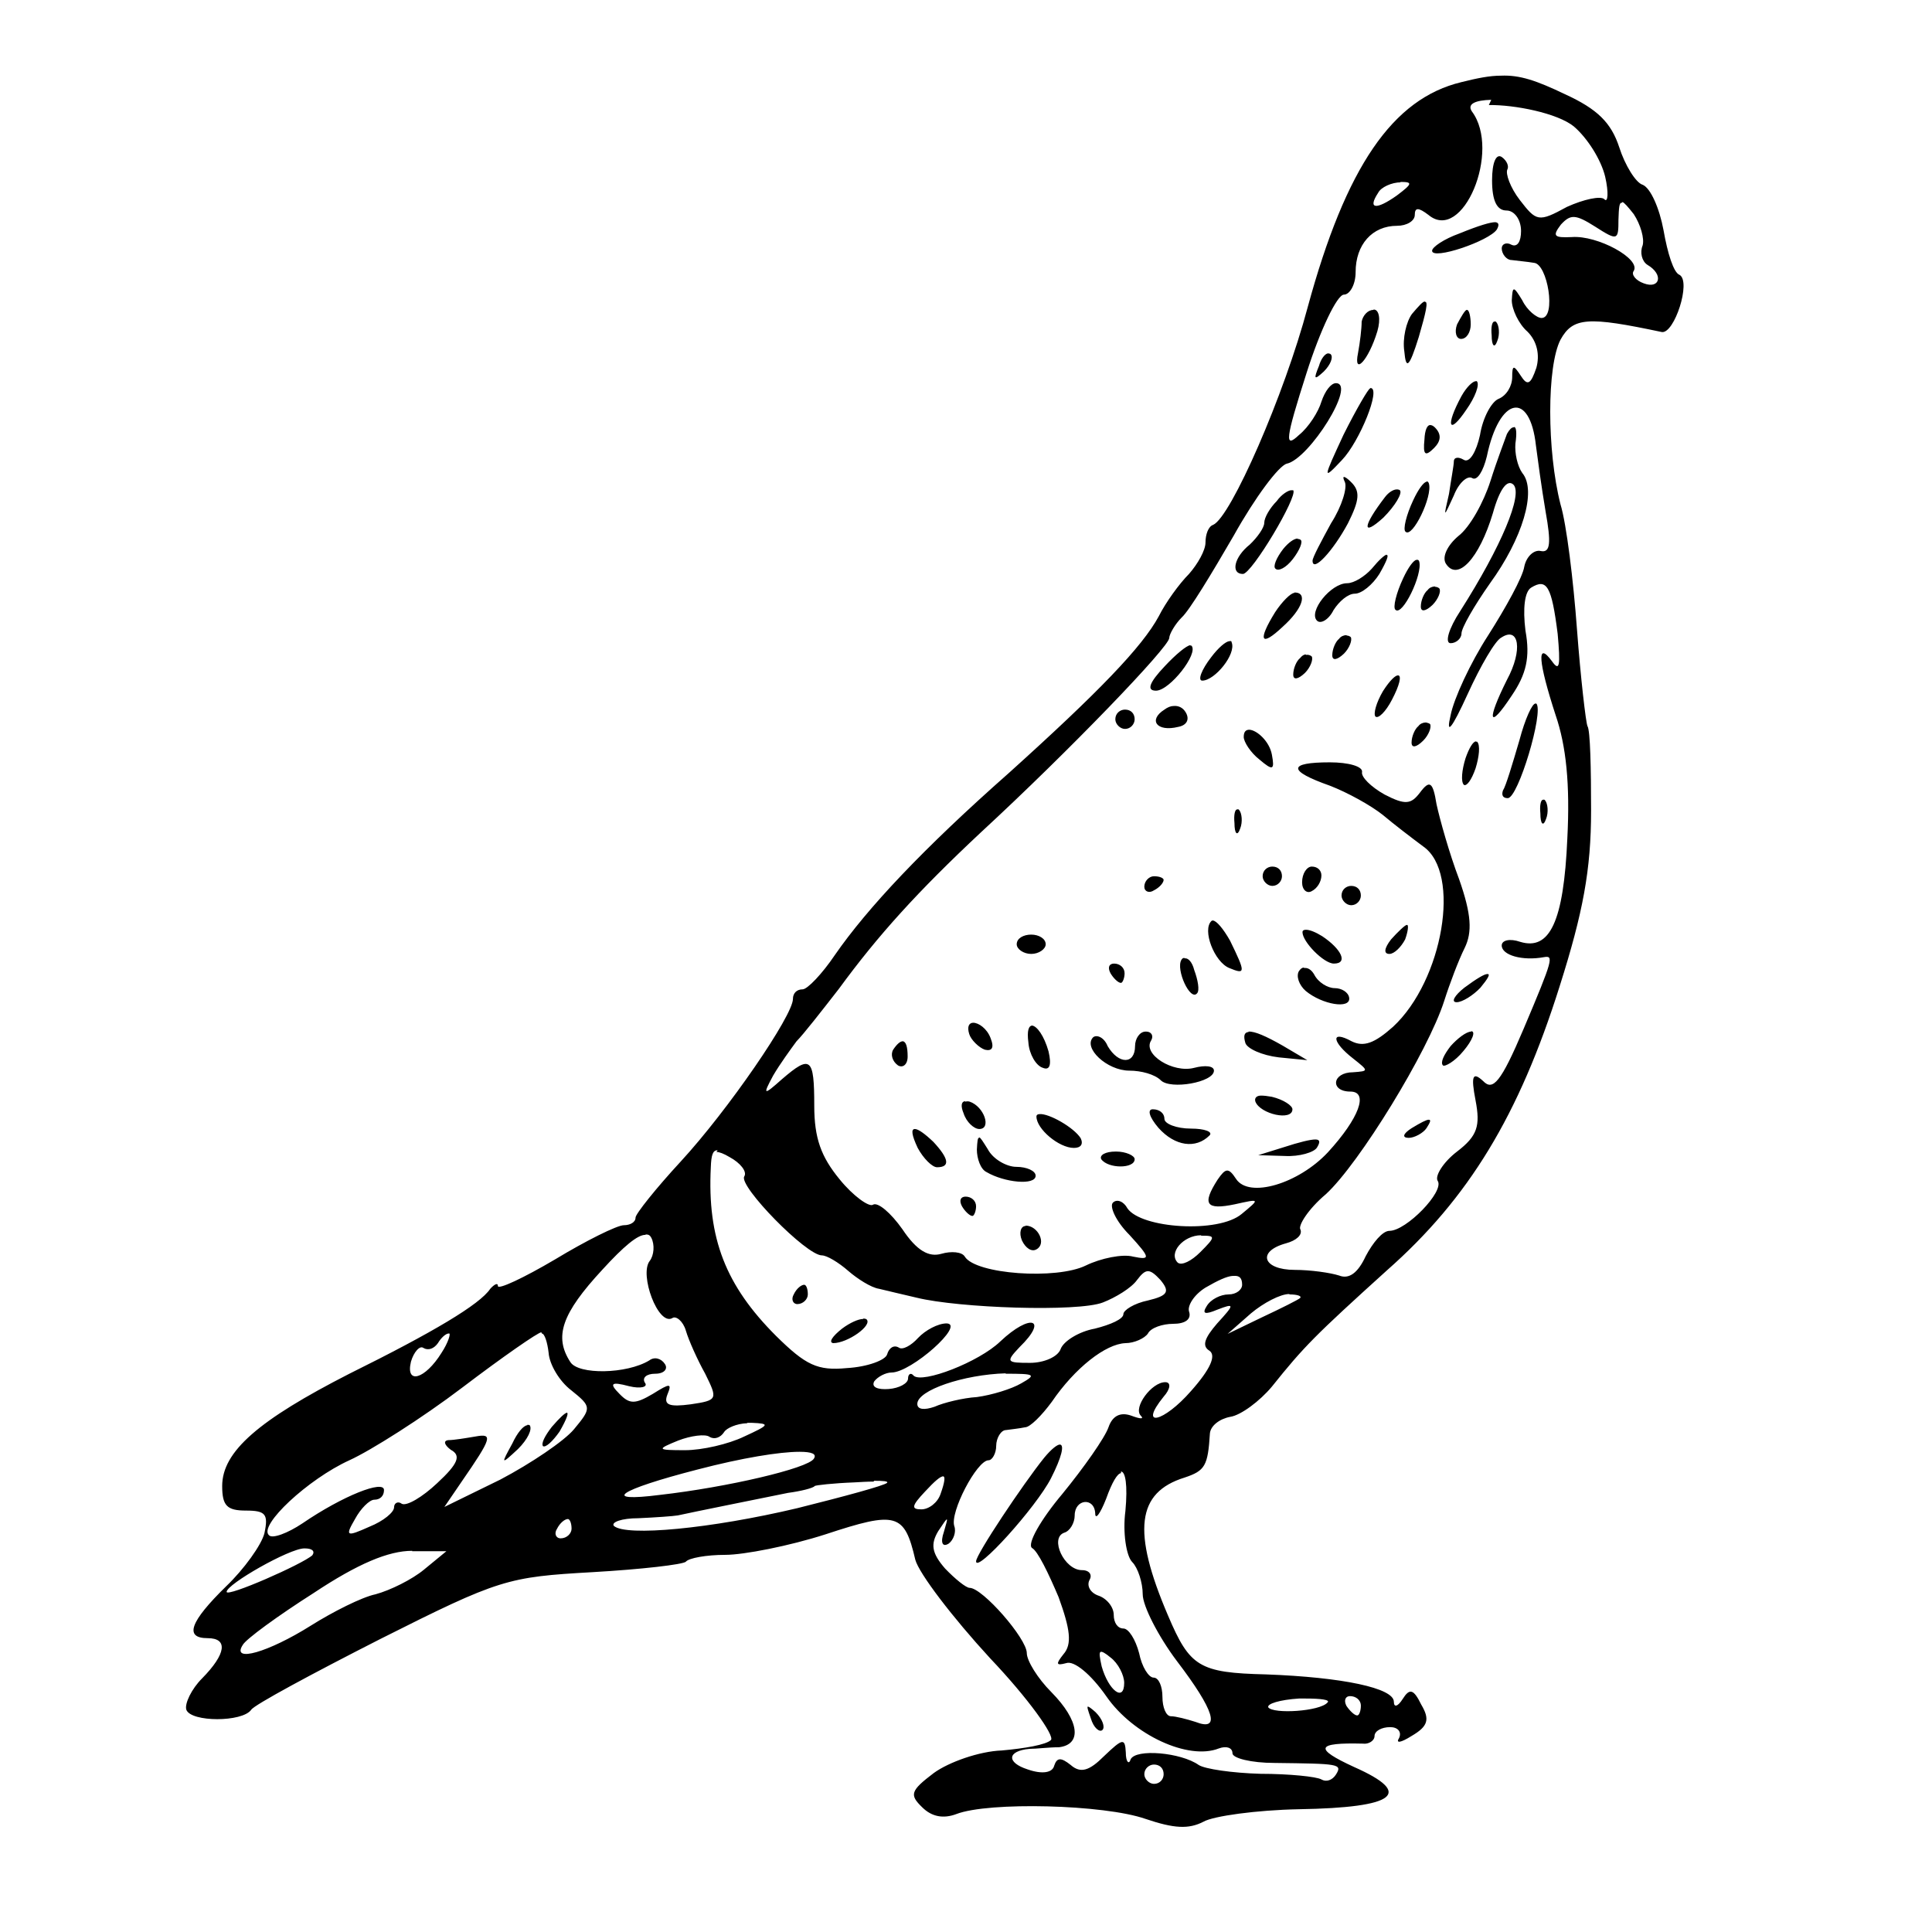 <?xml version="1.0" encoding="UTF-8" standalone="no"?>
<!-- Created with Inkscape (http://www.inkscape.org/) -->
<svg xmlns:dc="http://purl.org/dc/elements/1.1/" xmlns:cc="http://creativecommons.org/ns#" xmlns:rdf="http://www.w3.org/1999/02/22-rdf-syntax-ns#" xmlns:svg="http://www.w3.org/2000/svg" xmlns="http://www.w3.org/2000/svg" version="1.0" width="100%" height="100%" viewBox="0 0 48 48" id="svg2">
<defs id="defs146" />
<path d="m 37.29,1.88 c -0.28,0.00 -0.58,0.06 -0.98,0.16 -1.71,0.41 -2.87,2.10 -3.82,5.59 -0.58,2.18 -1.91,5.22 -2.35,5.41 -0.12,0.04 -0.19,0.24 -0.19,0.44 0,0.19 -0.19,0.53 -0.41,0.78 -0.24,0.24 -0.58,0.71 -0.75,1.05 -0.41,0.76 -1.49,1.88 -3.72,3.89 -2.13,1.88 -3.52,3.36 -4.33,4.53 -0.31,0.46 -0.68,0.85 -0.80,0.85 -0.14,0 -0.24,0.09 -0.24,0.24 0,0.41 -1.61,2.76 -2.79,4.04 -0.61,0.66 -1.12,1.30 -1.12,1.39 0,0.12 -0.14,0.19 -0.29,0.19 -0.17,0 -0.95,0.39 -1.71,0.85 -0.78,0.46 -1.42,0.76 -1.42,0.66 0,-0.09 -0.09,-0.04 -0.19,0.07 -0.26,0.39 -1.42,1.08 -3.50,2.11 -2.25,1.15 -3.16,1.93 -3.16,2.79 0,0.49 0.12,0.61 0.59,0.61 0.49,0 0.56,0.09 0.46,0.56 -0.07,0.29 -0.51,0.90 -0.95,1.32 -0.90,0.88 -1.05,1.29 -0.46,1.29 0.51,0 0.46,0.39 -0.14,1.00 -0.26,0.26 -0.44,0.63 -0.39,0.78 0.12,0.31 1.39,0.31 1.61,0 0.07,-0.12 1.52,-0.90 3.21,-1.76 2.96,-1.49 3.16,-1.54 5.27,-1.66 1.22,-0.07 2.25,-0.19 2.32,-0.26 0.07,-0.09 0.51,-0.17 0.98,-0.17 0.46,0 1.59,-0.22 2.49,-0.51 1.76,-0.58 1.96,-0.53 2.23,0.63 0.09,0.34 0.93,1.44 1.86,2.45 0.95,1.00 1.61,1.93 1.51,2.03 -0.12,0.12 -0.66,0.21 -1.22,0.26 -0.56,0.02 -1.32,0.29 -1.69,0.56 -0.58,0.44 -0.61,0.54 -0.29,0.85 0.24,0.24 0.53,0.29 0.85,0.17 0.80,-0.31 3.67,-0.24 4.70,0.12 0.71,0.24 1.07,0.26 1.44,0.07 0.24,-0.14 1.32,-0.29 2.37,-0.31 2.42,-0.04 2.86,-0.39 1.37,-1.05 -1.00,-0.46 -0.95,-0.61 0.22,-0.58 0.14,0.02 0.29,-0.07 0.29,-0.19 0,-0.12 0.17,-0.22 0.39,-0.22 0.19,0 0.29,0.12 0.22,0.27 -0.09,0.14 0.04,0.12 0.31,-0.05 0.41,-0.24 0.46,-0.41 0.24,-0.78 -0.19,-0.39 -0.29,-0.41 -0.46,-0.14 -0.12,0.19 -0.22,0.22 -0.22,0.07 0,-0.34 -1.27,-0.61 -3.18,-0.68 -1.66,-0.04 -1.89,-0.19 -2.43,-1.46 -0.90,-2.10 -0.78,-3.06 0.41,-3.43 0.51,-0.17 0.58,-0.29 0.63,-1.10 0.02,-0.19 0.24,-0.36 0.51,-0.41 0.26,-0.04 0.73,-0.39 1.03,-0.75 0.80,-1.00 1.07,-1.27 2.86,-2.89 2.03,-1.79 3.28,-3.85 4.29,-7.06 0.58,-1.83 0.78,-2.89 0.78,-4.36 0,-1.05 -0.02,-2.00 -0.09,-2.10 -0.04,-0.09 -0.17,-1.20 -0.26,-2.40 -0.09,-1.22 -0.26,-2.62 -0.41,-3.11 -0.34,-1.34 -0.34,-3.43 0,-4.09 0.31,-0.56 0.68,-0.58 2.52,-0.19 0.31,0.04 0.73,-1.25 0.44,-1.42 C 41.58,6.78 41.43,6.29 41.33,5.72 41.23,5.18 41.01,4.67 40.81,4.59 40.64,4.54 40.37,4.10 40.23,3.66 40.03,3.05 39.69,2.71 38.88,2.34 38.17,2.00 37.76,1.86 37.29,1.88 z m -0.30,0.73 c 0.64,-0.01 1.70,0.20 2.11,0.53 0.34,0.29 0.68,0.83 0.78,1.25 0.09,0.39 0.07,0.66 -0.02,0.56 -0.09,-0.09 -0.51,-2.42e-4 -0.93,0.19 -0.71,0.39 -0.76,0.36 -1.17,-0.17 -0.24,-0.31 -0.36,-0.66 -0.31,-0.76 0.04,-0.07 0.00,-0.21 -0.14,-0.31 -0.14,-0.09 -0.24,0.14 -0.24,0.58 0,0.51 0.12,0.75 0.36,0.75 0.19,0 0.36,0.22 0.36,0.51 0,0.26 -0.09,0.41 -0.24,0.34 -0.12,-0.07 -0.24,-0.02 -0.24,0.09 0,0.14 0.12,0.29 0.24,0.29 0.14,0.02 0.39,0.04 0.56,0.07 0.34,0.02 0.56,1.37 0.19,1.37 -0.12,0 -0.36,-0.19 -0.48,-0.44 -0.22,-0.36 -0.24,-0.36 -0.26,0 0,0.22 0.17,0.59 0.39,0.78 0.24,0.24 0.31,0.58 0.22,0.90 -0.14,0.41 -0.22,0.46 -0.39,0.19 -0.17,-0.26 -0.21,-0.27 -0.21,0.04 0,0.22 -0.14,0.46 -0.34,0.54 -0.17,0.07 -0.39,0.46 -0.46,0.90 -0.09,0.41 -0.26,0.71 -0.41,0.61 -0.12,-0.07 -0.24,-0.07 -0.24,0.05 0,0.09 -0.07,0.46 -0.12,0.80 -0.14,0.61 -0.14,0.61 0.12,0.04 0.12,-0.31 0.34,-0.51 0.46,-0.43 0.12,0.07 0.27,-0.17 0.36,-0.54 0.31,-1.49 1.07,-1.64 1.22,-0.27 0.04,0.31 0.14,1.05 0.24,1.64 0.14,0.78 0.12,1.03 -0.12,0.98 -0.17,-0.04 -0.36,0.14 -0.41,0.39 -0.04,0.26 -0.46,1.02 -0.90,1.71 -0.44,0.68 -0.85,1.57 -0.93,1.98 -0.12,0.51 0.02,0.36 0.43,-0.54 0.31,-0.68 0.68,-1.32 0.83,-1.39 0.44,-0.29 0.54,0.31 0.14,1.05 -0.51,1.02 -0.46,1.27 0.12,0.39 0.36,-0.53 0.46,-0.95 0.34,-1.61 -0.07,-0.56 -0.02,-0.97 0.14,-1.07 0.39,-0.24 0.51,-0.04 0.66,1.15 0.07,0.78 0.05,0.95 -0.14,0.68 -0.39,-0.53 -0.34,0.02 0.09,1.34 0.26,0.76 0.36,1.71 0.29,3.06 -0.09,2.08 -0.44,2.79 -1.17,2.57 -0.26,-0.09 -0.46,-0.04 -0.46,0.09 0,0.24 0.51,0.39 1.05,0.29 0.24,-0.04 0.24,0.02 -0.51,1.79 -0.56,1.32 -0.76,1.54 -1.00,1.29 -0.26,-0.24 -0.31,-0.14 -0.19,0.48 0.12,0.63 0.05,0.88 -0.46,1.27 -0.34,0.26 -0.56,0.61 -0.48,0.73 0.17,0.26 -0.78,1.24 -1.20,1.24 -0.17,0 -0.41,0.29 -0.59,0.63 -0.19,0.41 -0.41,0.58 -0.66,0.48 -0.22,-0.07 -0.71,-0.14 -1.10,-0.14 -0.80,0 -0.95,-0.46 -0.22,-0.66 0.26,-0.07 0.41,-0.21 0.36,-0.34 -0.07,-0.09 0.19,-0.51 0.63,-0.88 0.83,-0.76 2.54,-3.55 2.94,-4.80 0.14,-0.44 0.36,-1.02 0.51,-1.32 0.19,-0.39 0.17,-0.83 -0.14,-1.71 -0.24,-0.63 -0.48,-1.49 -0.56,-1.86 -0.09,-0.56 -0.17,-0.61 -0.41,-0.29 -0.22,0.29 -0.36,0.32 -0.88,0.05 -0.34,-0.19 -0.59,-0.44 -0.56,-0.56 0.02,-0.14 -0.34,-0.24 -0.80,-0.24 -1.05,0 -1.05,0.21 0,0.58 0.44,0.17 1.02,0.49 1.32,0.73 0.26,0.22 0.73,0.58 1.00,0.78 0.95,0.66 0.49,3.33 -0.75,4.48 -0.46,0.41 -0.73,0.51 -1.03,0.36 -0.53,-0.29 -0.49,0.02 0.04,0.43 0.39,0.31 0.39,0.31 0,0.34 -0.53,0 -0.58,0.48 -0.07,0.48 0.46,0 0.22,0.66 -0.56,1.51 -0.73,0.78 -1.96,1.15 -2.28,0.66 -0.19,-0.29 -0.26,-0.27 -0.46,0.02 -0.39,0.61 -0.29,0.76 0.43,0.61 0.63,-0.14 0.63,-0.14 0.17,0.24 -0.58,0.49 -2.50,0.36 -2.84,-0.14 -0.09,-0.17 -0.26,-0.24 -0.36,-0.14 -0.09,0.09 0.07,0.46 0.41,0.80 0.53,0.58 0.53,0.63 0.09,0.54 -0.26,-0.07 -0.80,0.04 -1.17,0.22 -0.73,0.36 -2.74,0.22 -3.01,-0.22 -0.07,-0.12 -0.34,-0.14 -0.58,-0.07 -0.31,0.09 -0.61,-0.07 -0.97,-0.61 -0.29,-0.41 -0.61,-0.68 -0.73,-0.61 -0.09,0.07 -0.49,-0.21 -0.83,-0.63 -0.46,-0.56 -0.63,-1.02 -0.63,-1.83 0,-1.20 -0.09,-1.27 -0.80,-0.66 -0.46,0.41 -0.49,0.41 -0.22,-0.09 0.17,-0.29 0.44,-0.66 0.58,-0.85 0.17,-0.17 0.63,-0.76 1.05,-1.30 0.98,-1.34 1.96,-2.42 3.53,-3.89 2.20,-2.03 4.68,-4.61 4.68,-4.83 0,-0.09 0.14,-0.34 0.31,-0.51 0.19,-0.17 0.75,-1.10 1.29,-2.03 0.53,-0.95 1.12,-1.74 1.32,-1.79 0.56,-0.12 1.74,-2.00 1.22,-2.00 -0.12,0 -0.27,0.19 -0.36,0.46 -0.07,0.24 -0.31,0.63 -0.56,0.83 -0.36,0.34 -0.34,0.12 0.19,-1.54 0.34,-1.07 0.76,-1.95 0.93,-1.95 0.14,0 0.29,-0.24 0.29,-0.56 0,-0.68 0.41,-1.15 1.03,-1.15 0.24,0 0.44,-0.12 0.44,-0.27 0,-0.19 0.09,-0.19 0.34,0 0.85,0.71 1.81,-1.59 1.08,-2.57 -0.13,-0.19 0.09,-0.28 0.48,-0.29 z m -2.20,1.91 c 0.31,0 0.31,0.04 -0.09,0.34 -0.51,0.36 -0.73,0.34 -0.46,-0.07 0.07,-0.14 0.34,-0.26 0.56,-0.26 z m 5.52,0.50 c 0.04,0.01 0.13,0.11 0.28,0.30 0.17,0.26 0.27,0.61 0.22,0.78 -0.07,0.17 -0.02,0.39 0.12,0.48 0.41,0.24 0.31,0.61 -0.09,0.46 C 40.64,6.97 40.52,6.82 40.59,6.73 40.77,6.43 39.69,5.84 39.05,5.89 c -0.44,0.02 -0.49,-0.02 -0.27,-0.31 0.24,-0.26 0.36,-0.26 0.85,0.05 0.56,0.36 0.58,0.34 0.58,-0.17 0.01,-0.30 0.02,-0.43 0.08,-0.42 z m -3.16,0.50 c -0.12,-0.00 -0.40,0.08 -0.89,0.28 -0.39,0.14 -0.68,0.34 -0.68,0.43 0,0.24 1.42,-0.24 1.61,-0.53 0.06,-0.11 0.05,-0.17 -0.04,-0.18 z M 35.40,7.49 c -0.05,0.00 -0.15,0.11 -0.32,0.31 -0.14,0.19 -0.24,0.61 -0.19,0.93 0.04,0.46 0.12,0.41 0.36,-0.36 0.18,-0.62 0.24,-0.89 0.15,-0.87 z m -1.28,0.21 c -0.14,0 -0.26,0.14 -0.29,0.29 0,0.17 -0.04,0.51 -0.09,0.78 -0.12,0.58 0.26,0.19 0.48,-0.54 0.09,-0.31 0.04,-0.54 -0.09,-0.54 z m 2.32,0 c -0.04,0 -0.14,0.17 -0.24,0.36 -0.07,0.19 -0.02,0.36 0.10,0.36 0.14,0 0.24,-0.17 0.24,-0.36 0,-0.19 -0.04,-0.36 -0.09,-0.36 z m 0.68,0.29 c -0.05,0.01 -0.08,0.14 -0.06,0.34 0,0.26 0.07,0.34 0.14,0.14 0.07,-0.17 0.04,-0.39 -0.02,-0.46 -0.01,-0.02 -0.03,-0.03 -0.05,-0.02 z m -4.13,0.79 c -0.07,0.01 -0.17,0.13 -0.22,0.31 -0.14,0.34 -0.12,0.36 0.12,0.14 0.17,-0.17 0.24,-0.36 0.17,-0.43 -0.01,-0.01 -0.04,-0.02 -0.06,-0.02 z m 3.68,0.69 c -0.08,-0.00 -0.23,0.14 -0.36,0.37 -0.41,0.76 -0.31,0.98 0.12,0.34 0.22,-0.31 0.34,-0.63 0.26,-0.71 -0.00,-0.00 -0.01,-0.00 -0.03,-0.00 z m -2.63,0.18 c -0.04,0 -0.34,0.51 -0.66,1.15 -0.51,1.10 -0.53,1.15 -0.04,0.63 0.44,-0.46 0.98,-1.79 0.71,-1.79 z m 1.49,0.91 c -0.07,0.00 -0.13,0.12 -0.14,0.36 -0.04,0.39 0.02,0.43 0.24,0.21 0.17,-0.17 0.19,-0.34 0.02,-0.51 -0.04,-0.04 -0.08,-0.06 -0.12,-0.06 z m 2.06,0.06 c -0.03,0.00 -0.09,0.05 -0.15,0.16 -0.04,0.12 -0.24,0.63 -0.41,1.17 -0.17,0.53 -0.51,1.15 -0.80,1.37 -0.26,0.22 -0.41,0.51 -0.31,0.68 0.29,0.46 0.83,-0.12 1.17,-1.25 0.17,-0.61 0.36,-0.85 0.51,-0.71 0.24,0.24 -0.29,1.52 -1.32,3.14 -0.29,0.44 -0.39,0.80 -0.24,0.80 0.14,0 0.27,-0.12 0.27,-0.24 0,-0.14 0.31,-0.68 0.71,-1.25 0.80,-1.10 1.17,-2.30 0.80,-2.74 -0.12,-0.17 -0.19,-0.49 -0.17,-0.73 0.04,-0.27 0.02,-0.41 -0.03,-0.41 z m -4.20,1.23 c -0.02,0 -0.02,0.04 0.02,0.12 0.07,0.14 -0.07,0.61 -0.34,1.03 -0.24,0.44 -0.46,0.85 -0.46,0.93 0,0.31 0.51,-0.24 0.88,-0.93 0.29,-0.58 0.31,-0.80 0.07,-1.03 -0.08,-0.08 -0.14,-0.12 -0.17,-0.12 z m 2.05,0.12 c -0.07,0.01 -0.20,0.18 -0.33,0.46 -0.17,0.36 -0.26,0.73 -0.19,0.78 0.17,0.17 0.68,-0.88 0.58,-1.20 -0.01,-0.03 -0.03,-0.05 -0.05,-0.05 z m -0.74,0.19 c -0.08,-0.00 -0.20,0.07 -0.29,0.19 -0.56,0.73 -0.58,1.00 -0.04,0.51 0.29,-0.29 0.48,-0.61 0.41,-0.68 -0.01,-0.01 -0.04,-0.02 -0.06,-0.02 z m -2.62,0.02 c -0.07,0.00 -0.24,0.10 -0.36,0.27 -0.17,0.17 -0.31,0.41 -0.31,0.54 0,0.12 -0.17,0.36 -0.36,0.54 -0.39,0.31 -0.48,0.73 -0.17,0.73 0.22,0 1.37,-1.93 1.25,-2.08 -0.00,-0.00 -0.01,-0.00 -0.02,-0.00 z m 0.16,1.20 c -0.09,0.00 -0.23,0.10 -0.36,0.26 -0.17,0.22 -0.26,0.44 -0.19,0.49 0.07,0.07 0.26,-0.02 0.43,-0.24 0.17,-0.22 0.26,-0.44 0.19,-0.48 -0.01,-0.01 -0.04,-0.02 -0.07,-0.02 z m 2.21,0.40 c -0.05,0.01 -0.18,0.12 -0.37,0.35 -0.17,0.19 -0.44,0.36 -0.61,0.36 -0.41,0 -0.97,0.71 -0.75,0.93 0.09,0.09 0.29,-0.02 0.41,-0.26 0.14,-0.22 0.36,-0.41 0.53,-0.41 0.17,0 0.44,-0.22 0.61,-0.49 0.19,-0.33 0.24,-0.48 0.18,-0.47 z m 0.74,0.13 c -0.07,0.01 -0.20,0.18 -0.33,0.46 -0.17,0.36 -0.26,0.73 -0.19,0.78 0.17,0.17 0.68,-0.88 0.59,-1.20 -0.01,-0.03 -0.03,-0.05 -0.06,-0.04 z m 0.46,0.66 c -0.06,-0.00 -0.14,0.03 -0.18,0.09 -0.09,0.07 -0.17,0.26 -0.17,0.41 0,0.14 0.12,0.12 0.29,-0.04 0.14,-0.14 0.22,-0.34 0.17,-0.41 -0.02,-0.02 -0.06,-0.04 -0.10,-0.04 z m -3.49,0.16 c -0.09,0 -0.31,0.22 -0.48,0.48 -0.44,0.71 -0.36,0.88 0.19,0.36 0.49,-0.44 0.63,-0.85 0.29,-0.85 z m 1.29,1.05 c -0.06,-0.00 -0.14,0.03 -0.18,0.09 -0.09,0.07 -0.17,0.26 -0.17,0.41 0,0.14 0.12,0.12 0.29,-0.04 0.14,-0.14 0.21,-0.34 0.17,-0.41 -0.02,-0.02 -0.06,-0.04 -0.10,-0.04 z m -2.91,0.15 c -0.09,0.01 -0.27,0.16 -0.45,0.40 -0.24,0.31 -0.34,0.58 -0.22,0.58 0.31,0 0.85,-0.66 0.73,-0.95 -0.00,-0.03 -0.02,-0.04 -0.05,-0.03 z m -0.97,0.10 c -0.09,0.01 -0.35,0.22 -0.63,0.52 -0.39,0.41 -0.46,0.61 -0.22,0.61 0.34,0 1.07,-0.93 0.88,-1.12 -0.00,-0.00 -0.01,-0.00 -0.02,-0.00 z m 2.87,0.23 c -0.05,0.00 -0.10,0.04 -0.14,0.09 -0.09,0.07 -0.17,0.26 -0.17,0.41 0,0.14 0.12,0.12 0.29,-0.04 0.14,-0.14 0.21,-0.34 0.17,-0.41 -0.03,-0.03 -0.09,-0.05 -0.14,-0.04 z m 2.29,0.52 c -0.06,-0.00 -0.19,0.11 -0.37,0.39 -0.17,0.29 -0.24,0.56 -0.19,0.63 0.07,0.07 0.26,-0.12 0.41,-0.41 0.20,-0.38 0.24,-0.60 0.16,-0.61 z m 3.42,0.70 c -0.08,-0.01 -0.26,0.38 -0.40,0.91 -0.17,0.58 -0.34,1.15 -0.41,1.25 -0.04,0.12 6.07e-4,0.19 0.12,0.19 0.26,0 0.90,-2.15 0.71,-2.35 -0.00,-0.00 -0.01,-0.00 -0.01,-0.00 z m -8.99,0.06 c -0.07,0.00 -0.15,0.03 -0.23,0.09 -0.41,0.26 -0.19,0.56 0.34,0.43 0.22,-0.04 0.29,-0.19 0.19,-0.36 -0.07,-0.12 -0.18,-0.17 -0.30,-0.16 z m -1.21,0.09 c -0.12,0 -0.24,0.09 -0.24,0.24 0,0.12 0.12,0.24 0.24,0.24 0.14,0 0.24,-0.12 0.24,-0.24 0,-0.14 -0.09,-0.24 -0.24,-0.24 z m 7.47,0.32 c -0.06,-0.00 -0.14,0.03 -0.18,0.09 -0.09,0.07 -0.17,0.26 -0.17,0.41 0,0.14 0.12,0.12 0.29,-0.05 0.14,-0.14 0.21,-0.34 0.17,-0.41 -0.02,-0.02 -0.06,-0.03 -0.10,-0.04 z m -4.38,0.18 c -0.08,-0.00 -0.14,0.04 -0.14,0.18 0,0.12 0.17,0.39 0.39,0.56 0.34,0.29 0.38,0.26 0.31,-0.12 -0.06,-0.33 -0.37,-0.61 -0.56,-0.62 z m 5.63,0.29 c -0.07,0.00 -0.17,0.16 -0.26,0.42 -0.09,0.29 -0.12,0.58 -0.04,0.66 0.07,0.04 0.19,-0.12 0.29,-0.41 0.09,-0.29 0.12,-0.58 0.04,-0.66 -0.00,-0.00 -0.01,-0.01 -0.02,-0.00 z m 1.66,1.45 c -0.05,0.01 -0.08,0.14 -0.06,0.34 0,0.26 0.07,0.34 0.14,0.14 0.07,-0.17 0.04,-0.39 -0.02,-0.46 -0.01,-0.02 -0.03,-0.03 -0.05,-0.02 z m -7.60,0.24 c -0.05,0.01 -0.08,0.14 -0.06,0.34 0,0.26 0.07,0.34 0.14,0.14 0.07,-0.17 0.04,-0.39 -0.02,-0.46 -0.01,-0.02 -0.03,-0.03 -0.05,-0.02 z m 0.88,1.42 c -0.12,0 -0.24,0.09 -0.24,0.24 0,0.12 0.12,0.24 0.24,0.24 0.14,0 0.24,-0.12 0.24,-0.24 0,-0.14 -0.09,-0.24 -0.24,-0.24 z m 0.98,0 c -0.12,0 -0.24,0.17 -0.24,0.39 0,0.19 0.12,0.29 0.24,0.22 0.14,-0.07 0.24,-0.24 0.24,-0.39 0,-0.12 -0.09,-0.22 -0.24,-0.22 z m -3.92,0.24 c -0.12,0 -0.24,0.12 -0.24,0.26 0,0.12 0.12,0.17 0.24,0.09 0.14,-0.07 0.24,-0.19 0.24,-0.26 0,-0.04 -0.09,-0.09 -0.24,-0.09 z m 4.90,0.24 c -0.12,0 -0.24,0.09 -0.24,0.24 0,0.12 0.12,0.24 0.24,0.24 0.14,0 0.24,-0.12 0.24,-0.24 0,-0.14 -0.09,-0.24 -0.24,-0.24 z m -3.44,0.86 c -0.01,3.03e-4 -0.02,0.00 -0.03,0.01 -0.24,0.22 0.07,1.02 0.44,1.17 0.41,0.17 0.41,0.12 0.02,-0.68 -0.17,-0.30 -0.34,-0.50 -0.43,-0.50 z m 4.82,0.11 c -0.04,0 -0.22,0.17 -0.39,0.36 -0.17,0.22 -0.19,0.36 -0.04,0.36 0.12,0 0.29,-0.17 0.39,-0.36 0.07,-0.19 0.09,-0.36 0.05,-0.36 z m -2.51,0.12 c -0.05,3.03e-4 -0.08,0.02 -0.08,0.06 0,0.24 0.53,0.78 0.78,0.78 0.36,0 0.19,-0.36 -0.29,-0.68 -0.16,-0.10 -0.31,-0.16 -0.40,-0.16 z m -6.82,0.12 c -0.19,0 -0.36,0.09 -0.36,0.24 0,0.12 0.17,0.24 0.36,0.24 0.19,0 0.36,-0.12 0.36,-0.24 0,-0.14 -0.17,-0.24 -0.36,-0.24 z m 3.80,0.58 c -0.02,0.00 -0.05,0.01 -0.07,0.05 -0.14,0.24 0.22,1.03 0.39,0.83 0.07,-0.07 0.02,-0.34 -0.07,-0.58 -0.05,-0.20 -0.15,-0.30 -0.23,-0.29 z m -1.74,0.14 c -0.12,0 -0.17,0.09 -0.09,0.24 0.07,0.12 0.19,0.24 0.26,0.24 0.04,0 0.09,-0.12 0.09,-0.24 0,-0.14 -0.12,-0.24 -0.26,-0.24 z m 4.71,0.10 c -0.04,0.00 -0.08,0.03 -0.12,0.09 -0.07,0.12 -10e-4,0.34 0.17,0.49 0.41,0.34 1.12,0.46 1.08,0.17 -0.02,-0.14 -0.19,-0.24 -0.36,-0.24 -0.17,0 -0.41,-0.14 -0.51,-0.34 -0.07,-0.12 -0.16,-0.17 -0.24,-0.16 z m 4.56,0.16 c -0.07,0 -0.26,0.11 -0.57,0.34 -0.24,0.19 -0.34,0.36 -0.19,0.36 0.14,0 0.41,-0.17 0.59,-0.36 0.19,-0.23 0.25,-0.34 0.18,-0.34 z m -12.77,1.21 c -0.10,0.00 -0.16,0.09 -0.10,0.28 0.04,0.14 0.24,0.34 0.39,0.39 0.17,0.04 0.24,-0.04 0.14,-0.29 -0.09,-0.24 -0.30,-0.38 -0.43,-0.38 z m 1.47,0.07 c -0.09,-0.00 -0.14,0.12 -0.10,0.42 0.02,0.29 0.19,0.58 0.36,0.63 0.17,0.07 0.22,-0.07 0.14,-0.41 -0.11,-0.39 -0.29,-0.63 -0.41,-0.64 z m 2.81,0.15 c -0.14,0 -0.26,0.17 -0.26,0.36 0,0.46 -0.41,0.46 -0.68,0 -0.09,-0.22 -0.27,-0.29 -0.36,-0.22 -0.26,0.26 0.34,0.83 0.90,0.83 0.29,0 0.63,0.09 0.78,0.24 0.24,0.24 1.32,0.05 1.32,-0.24 0,-0.12 -0.22,-0.14 -0.49,-0.07 -0.53,0.14 -1.29,-0.34 -1.07,-0.68 0.07,-0.12 -6.07e-4,-0.22 -0.12,-0.22 z m 8.09,0 c -0.12,0 -0.34,0.17 -0.51,0.36 -0.17,0.22 -0.26,0.41 -0.19,0.48 0.04,0.04 0.29,-0.09 0.51,-0.36 0.22,-0.26 0.31,-0.49 0.19,-0.49 z m -5.53,0.01 c -0.11,0.01 -0.13,0.10 -0.08,0.27 0.04,0.14 0.41,0.31 0.83,0.36 l 0.71,0.07 -0.61,-0.36 c -0.42,-0.24 -0.70,-0.36 -0.85,-0.35 z m -8.59,0.23 c -0.06,-0.00 -0.14,0.06 -0.24,0.21 -0.07,0.12 -0.02,0.29 0.12,0.39 0.12,0.07 0.24,-0.02 0.24,-0.22 0,-0.24 -0.04,-0.37 -0.12,-0.38 z m 8.90,1.35 c -0.11,0.00 -0.17,0.06 -0.14,0.15 0.12,0.31 0.92,0.49 0.92,0.19 0,-0.09 -0.22,-0.24 -0.51,-0.31 -0.11,-0.02 -0.20,-0.03 -0.27,-0.03 z m -7.36,0.14 c -0.08,0.01 -0.11,0.11 -0.03,0.30 0.07,0.22 0.26,0.39 0.39,0.39 0.31,0 0.12,-0.56 -0.24,-0.68 -0.04,-0.01 -0.07,-0.01 -0.10,-0.00 z m 4.67,0.20 c -0.14,0 -0.09,0.19 0.14,0.46 0.41,0.46 0.93,0.53 1.27,0.19 0.09,-0.09 -0.12,-0.17 -0.46,-0.17 -0.36,0 -0.66,-0.12 -0.66,-0.24 0,-0.14 -0.12,-0.24 -0.29,-0.24 z m -2.81,0.12 c -0.05,0.00 -0.08,0.02 -0.08,0.06 0,0.31 0.56,0.78 0.93,0.78 0.17,0 0.24,-0.09 0.17,-0.24 -0.17,-0.27 -0.79,-0.62 -1.02,-0.60 z m 9.66,0.14 c -0.05,0 -0.19,0.07 -0.42,0.21 -0.22,0.14 -0.24,0.24 -0.07,0.24 0.14,0 0.36,-0.12 0.44,-0.24 0.09,-0.14 0.12,-0.21 0.06,-0.21 z m -12.76,0.23 c -0.10,-0.00 -0.08,0.15 0.07,0.47 0.14,0.26 0.36,0.48 0.48,0.48 0.34,0 0.29,-0.22 -0.09,-0.63 -0.22,-0.21 -0.38,-0.32 -0.46,-0.32 z m 1.59,0.22 c -0.03,0 -0.04,0.09 -0.05,0.29 0,0.22 0.09,0.49 0.24,0.56 0.44,0.26 1.22,0.34 1.22,0.09 0,-0.12 -0.22,-0.22 -0.48,-0.22 -0.24,0 -0.58,-0.19 -0.71,-0.44 -0.12,-0.19 -0.18,-0.29 -0.21,-0.29 z m 8.36,0.04 c -0.12,0 -0.38,0.06 -0.81,0.20 l -0.61,0.19 0.66,0.02 c 0.36,0.02 0.73,-0.09 0.80,-0.21 0.08,-0.13 0.08,-0.20 -0.04,-0.20 z m -4.96,0.30 c -0.26,0 -0.41,0.09 -0.36,0.19 0.17,0.24 0.83,0.24 0.83,0 0,-0.09 -0.22,-0.19 -0.46,-0.19 z m -9.92,0.01 c 0.07,0.00 0.18,0.04 0.33,0.13 0.26,0.14 0.44,0.36 0.36,0.48 -0.14,0.24 1.54,1.96 1.93,1.96 0.12,0 0.41,0.17 0.66,0.39 0.22,0.19 0.56,0.41 0.76,0.44 0.17,0.04 0.58,0.14 0.93,0.22 1.05,0.26 4.01,0.36 4.63,0.12 0.31,-0.12 0.71,-0.36 0.85,-0.56 0.22,-0.29 0.31,-0.29 0.58,0 0.24,0.29 0.19,0.39 -0.31,0.51 -0.34,0.07 -0.61,0.24 -0.61,0.34 0,0.12 -0.31,0.26 -0.71,0.36 -0.39,0.07 -0.78,0.31 -0.85,0.51 -0.07,0.19 -0.41,0.34 -0.76,0.34 -0.58,0 -0.61,-0.02 -0.26,-0.39 0.73,-0.71 0.27,-0.85 -0.48,-0.14 -0.53,0.51 -1.93,1.05 -2.15,0.85 -0.07,-0.09 -0.14,-0.04 -0.14,0.07 0,0.12 -0.22,0.24 -0.48,0.26 -0.26,0.02 -0.44,-0.04 -0.36,-0.19 0.09,-0.12 0.29,-0.22 0.43,-0.22 0.49,0 1.84,-1.20 1.37,-1.22 -0.22,0 -0.53,0.17 -0.71,0.36 -0.17,0.19 -0.39,0.31 -0.48,0.24 -0.12,-0.07 -0.24,0.00 -0.29,0.17 -0.04,0.14 -0.48,0.31 -1.00,0.34 -0.73,0.07 -1.02,-0.07 -1.76,-0.80 -1.25,-1.25 -1.71,-2.42 -1.62,-4.19 0.01,-0.30 0.05,-0.43 0.17,-0.42 z m 6.19,1.11 c -0.12,0 -0.17,0.09 -0.09,0.24 0.07,0.12 0.19,0.24 0.26,0.24 0.04,0 0.09,-0.12 0.09,-0.24 0,-0.14 -0.12,-0.24 -0.26,-0.24 z m 1.49,0.73 c -0.12,0 -0.17,0.17 -0.09,0.36 0.09,0.19 0.24,0.29 0.36,0.22 0.26,-0.14 0.04,-0.59 -0.27,-0.59 z m -9.43,0.21 c 0.06,-0.00 0.10,0.02 0.13,0.08 0.09,0.17 0.07,0.44 -0.04,0.58 -0.26,0.34 0.21,1.61 0.56,1.42 0.09,-0.07 0.27,0.07 0.34,0.31 0.07,0.24 0.29,0.73 0.48,1.07 0.31,0.63 0.32,0.66 -0.36,0.76 -0.53,0.07 -0.68,0.02 -0.58,-0.24 0.12,-0.29 0.07,-0.29 -0.36,-0.02 -0.44,0.26 -0.58,0.26 -0.83,0 -0.26,-0.26 -0.21,-0.31 0.24,-0.19 0.29,0.07 0.48,0.02 0.39,-0.09 -0.07,-0.12 0.04,-0.22 0.26,-0.22 0.22,0 0.32,-0.12 0.24,-0.24 -0.09,-0.14 -0.26,-0.19 -0.39,-0.09 -0.56,0.34 -1.76,0.36 -1.96,0.04 -0.41,-0.63 -0.22,-1.20 0.80,-2.30 0.53,-0.58 0.87,-0.86 1.06,-0.86 z m 13.79,0.03 c 0.36,0 0.37,0.02 -0.02,0.41 -0.22,0.22 -0.46,0.34 -0.56,0.26 -0.24,-0.24 0.14,-0.68 0.58,-0.68 z m 0.82,1.00 c 0.14,-0.01 0.20,0.06 0.20,0.22 0,0.12 -0.14,0.24 -0.34,0.24 -0.19,0 -0.44,0.12 -0.54,0.29 -0.12,0.19 -0.05,0.22 0.26,0.09 0.44,-0.17 0.44,-0.14 0,0.34 -0.31,0.36 -0.39,0.56 -0.19,0.68 0.17,0.12 0.02,0.46 -0.46,1.00 -0.68,0.78 -1.32,0.93 -0.68,0.14 0.17,-0.19 0.19,-0.36 0.04,-0.36 -0.34,0 -0.80,0.63 -0.61,0.83 0.09,0.09 0.00,0.09 -0.24,0 -0.26,-0.09 -0.46,-4.04e-4 -0.56,0.29 -0.09,0.26 -0.61,1.00 -1.15,1.66 -0.53,0.63 -0.88,1.24 -0.75,1.34 0.14,0.07 0.41,0.63 0.66,1.22 0.29,0.80 0.34,1.17 0.12,1.42 -0.19,0.24 -0.19,0.29 0.07,0.22 0.19,-0.07 0.61,0.27 1.00,0.83 0.66,0.95 2.03,1.59 2.79,1.29 0.19,-0.07 0.34,-0.02 0.34,0.12 0,0.12 0.46,0.24 1.05,0.24 1.59,0.02 1.69,0.02 1.52,0.29 -0.09,0.14 -0.24,0.19 -0.36,0.12 -0.12,-0.07 -0.80,-0.14 -1.51,-0.14 -0.71,-0.02 -1.39,-0.12 -1.54,-0.22 -0.44,-0.31 -1.56,-0.41 -1.69,-0.14 -0.04,0.14 -0.12,0.07 -0.12,-0.17 -0.02,-0.36 -0.07,-0.36 -0.54,0.09 -0.36,0.36 -0.58,0.44 -0.83,0.22 -0.24,-0.19 -0.34,-0.19 -0.41,0.02 -0.04,0.17 -0.29,0.22 -0.66,0.09 -0.53,-0.17 -0.51,-0.46 0.05,-0.51 0.17,0 0.48,-0.04 0.73,-0.04 0.58,-0.07 0.51,-0.66 -0.19,-1.37 -0.34,-0.34 -0.61,-0.78 -0.61,-0.97 0,-0.36 -1.10,-1.62 -1.42,-1.62 -0.09,0 -0.36,-0.22 -0.61,-0.48 -0.34,-0.39 -0.36,-0.61 -0.17,-0.93 0.26,-0.39 0.26,-0.39 0.14,0.02 -0.09,0.26 -0.04,0.39 0.12,0.29 0.12,-0.09 0.19,-0.29 0.14,-0.43 -0.12,-0.34 0.56,-1.64 0.85,-1.64 0.09,0 0.19,-0.17 0.19,-0.36 0,-0.19 0.12,-0.39 0.24,-0.39 0.14,-0.02 0.34,-0.04 0.48,-0.07 0.12,0 0.41,-0.29 0.66,-0.63 0.58,-0.85 1.34,-1.44 1.83,-1.46 0.22,0 0.48,-0.12 0.56,-0.24 0.07,-0.14 0.36,-0.24 0.63,-0.24 0.29,0 0.46,-0.11 0.39,-0.31 -0.04,-0.14 0.12,-0.41 0.41,-0.59 0.31,-0.18 0.53,-0.28 0.67,-0.29 z m -10.68,0.22 c -0.07,0 -0.19,0.09 -0.26,0.24 -0.07,0.12 -0.02,0.24 0.09,0.24 0.14,0 0.26,-0.12 0.26,-0.24 0,-0.14 -0.04,-0.24 -0.09,-0.24 z m 12.06,0.24 c 0.19,0 0.31,0.04 0.26,0.09 -0.04,0.04 -0.48,0.26 -0.95,0.48 l -0.85,0.41 0.58,-0.51 c 0.31,-0.26 0.73,-0.48 0.95,-0.48 z m -10.60,0.61 c -0.11,0.00 -0.32,0.09 -0.52,0.24 -0.24,0.19 -0.34,0.34 -0.22,0.36 0.36,0 0.98,-0.44 0.83,-0.59 -0.01,-0.01 -0.04,-0.02 -0.08,-0.02 z m -10.28,0.36 c 0.04,0 -0.02,0.22 -0.19,0.48 -0.41,0.66 -0.90,0.80 -0.76,0.22 0.07,-0.24 0.22,-0.41 0.31,-0.34 0.12,0.07 0.26,0.02 0.36,-0.12 0.07,-0.12 0.19,-0.24 0.27,-0.24 z m 2.30,0 c 0.07,0 0.14,0.22 0.17,0.48 0.02,0.29 0.27,0.71 0.56,0.93 0.51,0.41 0.51,0.44 0.07,0.97 -0.24,0.29 -1.07,0.85 -1.83,1.25 l -1.39,0.68 0.43,-0.63 c 0.76,-1.10 0.78,-1.20 0.34,-1.12 -0.24,0.04 -0.53,0.09 -0.68,0.09 -0.12,0.02 -0.09,0.12 0.07,0.24 0.26,0.14 0.19,0.34 -0.34,0.83 -0.36,0.34 -0.76,0.58 -0.88,0.51 -0.09,-0.07 -0.19,-0.02 -0.19,0.09 0,0.12 -0.26,0.34 -0.61,0.48 -0.58,0.26 -0.61,0.24 -0.36,-0.19 0.14,-0.26 0.36,-0.48 0.48,-0.48 0.14,0 0.24,-0.09 0.24,-0.24 0,-0.26 -1.02,0.14 -2.03,0.83 -0.36,0.24 -0.75,0.39 -0.83,0.29 -0.26,-0.24 0.97,-1.39 2.00,-1.86 0.53,-0.24 1.81,-1.05 2.81,-1.81 1.00,-0.76 1.88,-1.37 1.96,-1.37 z m 11.52,1.00 c 0.73,0 0.78,0.02 0.39,0.24 -0.24,0.14 -0.73,0.29 -1.10,0.34 -0.34,0.02 -0.83,0.14 -1.05,0.24 -0.26,0.09 -0.43,0.07 -0.43,-0.07 0,-0.34 1.15,-0.73 2.20,-0.76 z m -10.90,0.97 c -0.05,0.01 -0.17,0.12 -0.37,0.35 -0.17,0.22 -0.27,0.41 -0.22,0.48 0.07,0.04 0.24,-0.12 0.41,-0.36 0.19,-0.33 0.24,-0.49 0.17,-0.47 z m 4.49,0.25 c 0.03,-0.00 0.07,9.5e-5 0.11,0.00 0.46,0.02 0.44,0.05 -0.19,0.34 -0.39,0.19 -1.05,0.34 -1.47,0.34 -0.71,0 -0.71,-0.02 -0.17,-0.24 0.31,-0.12 0.68,-0.17 0.78,-0.09 0.12,0.07 0.27,0.02 0.36,-0.12 0.06,-0.10 0.31,-0.21 0.57,-0.22 z m -5.47,0.06 c -0.10,0.01 -0.25,0.19 -0.37,0.45 -0.29,0.53 -0.29,0.54 0.14,0.14 0.24,-0.24 0.36,-0.49 0.29,-0.59 -0.01,-0.01 -0.04,-0.01 -0.06,-0.01 z m 13.23,0.48 c -0.06,-0.00 -0.20,0.10 -0.39,0.33 -0.53,0.66 -1.69,2.40 -1.69,2.57 0,0.31 1.49,-1.34 1.86,-2.06 0.27,-0.53 0.34,-0.84 0.22,-0.84 z m -6.46,0.18 c 0.29,6.07e-4 0.43,0.05 0.35,0.17 -0.14,0.24 -2.15,0.71 -3.82,0.90 -1.49,0.19 -1.05,-0.12 0.93,-0.63 1.11,-0.29 2.04,-0.44 2.53,-0.44 z m 7.98,0.49 c 0.11,-0.00 0.17,0.33 0.11,0.98 -0.07,0.53 0.02,1.12 0.17,1.27 0.14,0.14 0.26,0.51 0.26,0.80 0,0.29 0.39,1.05 0.85,1.66 0.93,1.22 1.10,1.76 0.46,1.51 -0.22,-0.07 -0.49,-0.14 -0.61,-0.14 -0.12,0 -0.21,-0.22 -0.21,-0.48 0,-0.26 -0.09,-0.48 -0.22,-0.48 -0.12,0 -0.29,-0.26 -0.36,-0.61 -0.09,-0.34 -0.26,-0.61 -0.39,-0.61 -0.14,0 -0.24,-0.14 -0.24,-0.34 0,-0.19 -0.17,-0.41 -0.39,-0.48 -0.19,-0.07 -0.29,-0.24 -0.21,-0.39 0.07,-0.12 2.02e-4,-0.24 -0.19,-0.24 -0.44,0 -0.81,-0.80 -0.44,-0.93 0.14,-0.04 0.26,-0.24 0.26,-0.43 0,-0.41 0.49,-0.46 0.51,-0.05 0,0.17 0.12,0.02 0.27,-0.36 0.15,-0.42 0.28,-0.63 0.37,-0.64 z m -4.42,0.12 c 0.06,0.00 0.04,0.15 -0.06,0.43 -0.07,0.22 -0.29,0.39 -0.48,0.39 -0.26,0 -0.24,-0.09 0.09,-0.44 0.24,-0.26 0.39,-0.39 0.46,-0.38 z m -1.71,0.11 c 0.22,-5.05e-4 0.35,0.01 0.32,0.05 -0.07,0.07 -1.07,0.34 -2.23,0.63 -2.15,0.51 -4.26,0.71 -4.56,0.44 -0.07,-0.09 0.19,-0.19 0.61,-0.19 0.44,-0.02 0.86,-0.05 0.98,-0.07 0.31,-0.07 2.10,-0.43 2.74,-0.56 0.31,-0.04 0.63,-0.12 0.66,-0.17 0.02,-0.02 0.46,-0.07 0.98,-0.09 0.18,-0.01 0.34,-0.02 0.48,-0.02 z m -7.61,0.95 c 0.04,0 0.09,0.09 0.09,0.24 0,0.12 -0.12,0.24 -0.27,0.24 -0.12,0 -0.17,-0.12 -0.09,-0.24 0.07,-0.14 0.19,-0.24 0.27,-0.24 z m -6.54,0.73 c 0.19,0 0.26,0.07 0.19,0.17 -0.24,0.22 -2.13,1.05 -2.13,0.91 0,-0.19 1.56,-1.08 1.93,-1.08 z m 2.67,0.07 0.85,0 -0.56,0.46 c -0.29,0.24 -0.83,0.51 -1.20,0.61 -0.34,0.07 -1.07,0.44 -1.61,0.78 -1.05,0.66 -1.98,0.93 -1.69,0.48 0.07,-0.14 0.88,-0.73 1.76,-1.29 1.10,-0.73 1.86,-1.05 2.45,-1.05 z m 17.11,2.50 c 0.03,-0.01 0.11,0.03 0.24,0.14 0.19,0.14 0.34,0.44 0.34,0.63 0,0.49 -0.39,0.19 -0.56,-0.41 -0.05,-0.23 -0.07,-0.35 -0.02,-0.36 z m 6.19,1.10 c 0.14,0 0.27,0.09 0.27,0.24 0,0.12 -0.04,0.24 -0.09,0.24 -0.07,0 -0.19,-0.12 -0.27,-0.24 -0.07,-0.14 -0.02,-0.24 0.09,-0.24 z m -1.10,0.06 c 0.37,-0.00 0.62,0.03 0.54,0.10 -0.19,0.22 -1.34,0.29 -1.47,0.12 -0.04,-0.09 0.29,-0.19 0.76,-0.22 0.05,-0.00 0.11,-0.00 0.16,-0.00 z m -5.41,0.20 c -0.03,0.00 -0.00,0.09 0.07,0.29 0.07,0.24 0.22,0.36 0.29,0.29 0.07,-0.07 -0.00,-0.27 -0.17,-0.44 -0.10,-0.09 -0.17,-0.14 -0.19,-0.14 z m 1.64,1.44 c 0.14,0 0.24,0.09 0.24,0.24 0,0.12 -0.09,0.24 -0.24,0.24 -0.12,0 -0.24,-0.12 -0.24,-0.24 0,-0.14 0.12,-0.24 0.24,-0.24 z" />
</svg>
